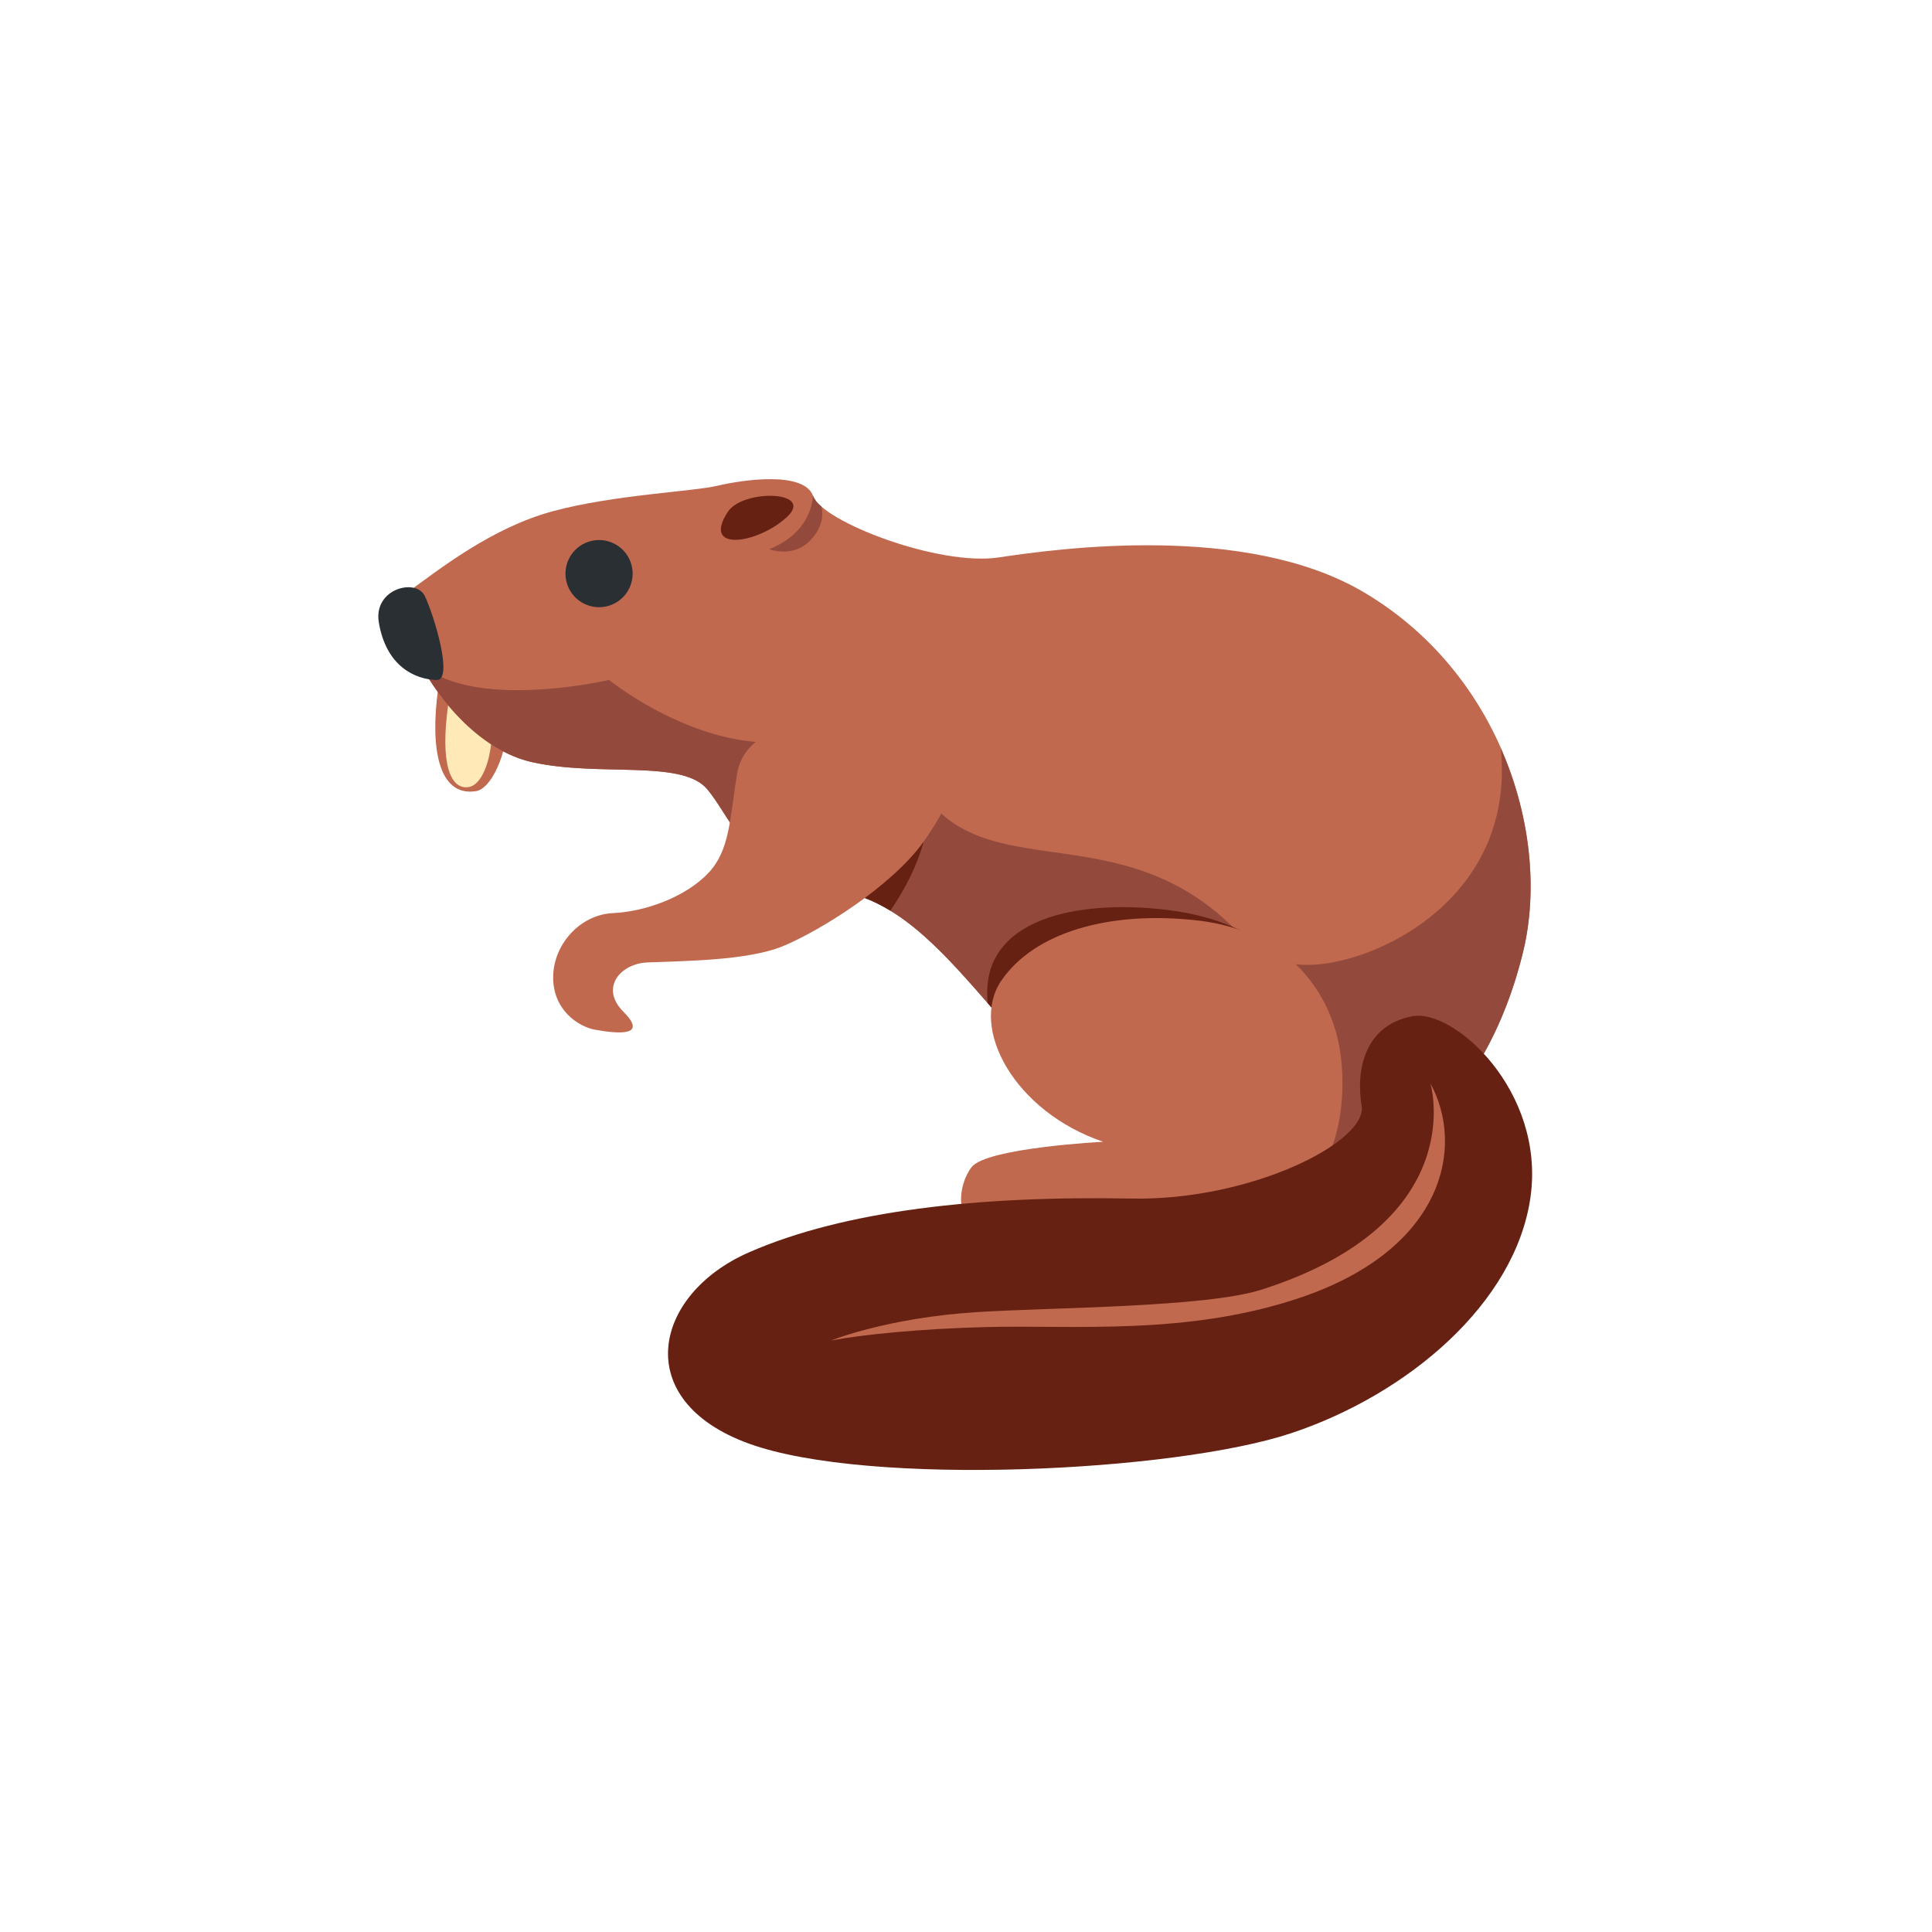 <svg xmlns="http://www.w3.org/2000/svg" width="32" height="32" fill="none"><defs><filter id="a"><feMorphology in="SourceAlpha" operator="dilate" radius="1" result="expanded"/><feFlood flood-color="#fff" result="color"/><feComposite in="color" in2="expanded" operator="in"/><feComposite in="SourceGraphic"/></filter></defs><g filter="url(#a)"><path fill="#C1694F" d="M7.256 11.417c-.132.96 0 1.786.629 1.687.295-.047.595-.827.496-1.323-.1-.496-1.125-.364-1.125-.364"/><path fill="#FFE9B7" d="M7.422 11.682c-.132.96.033 1.39.33 1.356s.463-.728.364-1.223-.694-.133-.694-.133"/><path fill="#C1694F" d="M6.761 9.802c.518-.374 1.386-1.064 2.401-1.336 1.015-.273 2.302-.322 2.723-.421s1.435-.248 1.584.173c.148.421 2.08 1.164 3.07 1.015.99-.148 4.088-.576 6.039.57 2.277 1.336 3.119 4.034 2.648 5.965-.47 1.93-1.609 3.366-3.07 3.54s-3.193.099-4.628-1.386-2.327-3.02-3.713-3.169c-1.386-.148-1.683-1.188-2.104-1.683-.42-.495-1.782-.198-2.896-.446-.851-.189-1.534-1.015-1.857-1.633-.322-.62-.642-.867-.197-1.189"/><path fill="#93493B" d="M12.747 12.297c-1.376 0-2.66-1.035-2.66-1.035s-2.241.525-3.128-.272c.322.619 1.005 1.444 1.857 1.634 1.114.248 2.475-.05 2.896.445.14.166.27.394.43.628.351-.46.75-1.157.605-1.4m-.008-3.2s.403.154.688-.153c.195-.208.211-.405.178-.555a.45.45 0 0 1-.136-.171l-.003-.004c-.015.195-.12.639-.727.884m2.85 4.375c-.249.426-.772 1.12-1.057 1.492.734.36 1.362 1.113 2.098 1.962.777-.389 2.71-1.322 3.803-1.558-1.723-1.714-3.718-.869-4.844-1.896m5.873 2.497c-.243.105-.334 2.02-.369 3.402.365.002.722-.024 1.064-.065 1.46-.173 2.6-1.609 3.07-3.54.247-1.015.128-2.243-.37-3.374.268 2.636-2.364 3.716-3.395 3.577"/><path fill="#292F33" d="M6.274 10.306c-.09-.553.61-.735.76-.438.147.297.486 1.403.197 1.395-.354-.01-.836-.223-.957-.957"/><path fill="#662113" d="M19.78 15.148c-.869-.195-2.87-.297-3.341.817-.08.19-.1.413-.08.648.36.415.74.863 1.17 1.307 1.333 1.38 2.422 1.435 3.81 1.312.293-.524.785-1.251.67-1.881-.174-.94-.793-1.88-2.229-2.203"/><path fill="#C1694F" d="M19.855 15.248c-1.485-.173-2.723.198-3.267.99s.223 2.178 1.683 2.673c0 0-1.93.1-2.178.42-.248.323-.248.917.099.941.346.025 4.01-.321 4.975-.445s1.188-1.56 1.015-2.5-.897-1.912-2.327-2.079"/><path fill="#662113" d="M14.005 12.29c-.743-.173-1.493-.09-1.617.677-.05.3-.141.675-.182.907.32.487.635.774 1.609.878.334.036.64.154.932.331.242-.352.446-.75.553-1.148.239-.888-.552-1.472-1.295-1.645"/><path fill="#C1694F" d="M12.207 12.822c-.12.742-.118 1.258-.471 1.634-.371.396-1.04.643-1.584.668s-.99.52-.99 1.065.42.816.693.866c.426.077.867.099.471-.297s-.05-.798.396-.817c.57-.025 1.658-.025 2.252-.272s1.795-.984 2.327-1.733c1.337-1.881-.47-1.733-1.213-1.906s-1.758.025-1.881.792"/><path fill="#662113" d="M12.058 8.474c.254-.38 1.46-.347.966.099-.495.445-1.411.57-.966-.099"/><path fill="#292F33" d="M9.889 10.056a.556.556 0 1 0 0-1.11.556.556 0 0 0 0 1.11"/><path fill="#662113" d="M23.395 16.832c.684-.129 2.202 1.237 1.955 2.995-.248 1.757-2.03 3.267-3.96 3.91-1.932.645-7.006.892-8.985.174-1.98-.718-1.584-2.475 0-3.168 1.583-.694 3.811-.94 6.336-.891 1.981.038 3.911-.941 3.812-1.535s.05-1.337.841-1.485"/><path fill="#C1694F" d="M23.692 17.945c.57 1.04.234 2.731-2.13 3.54-1.88.643-3.773.458-5.222.495-1.089.027-2.054.124-2.574.223 0 0 .922-.377 2.425-.471 1.264-.079 3.777-.076 4.703-.371 3.49-1.114 2.798-3.416 2.798-3.416"/></g></svg>